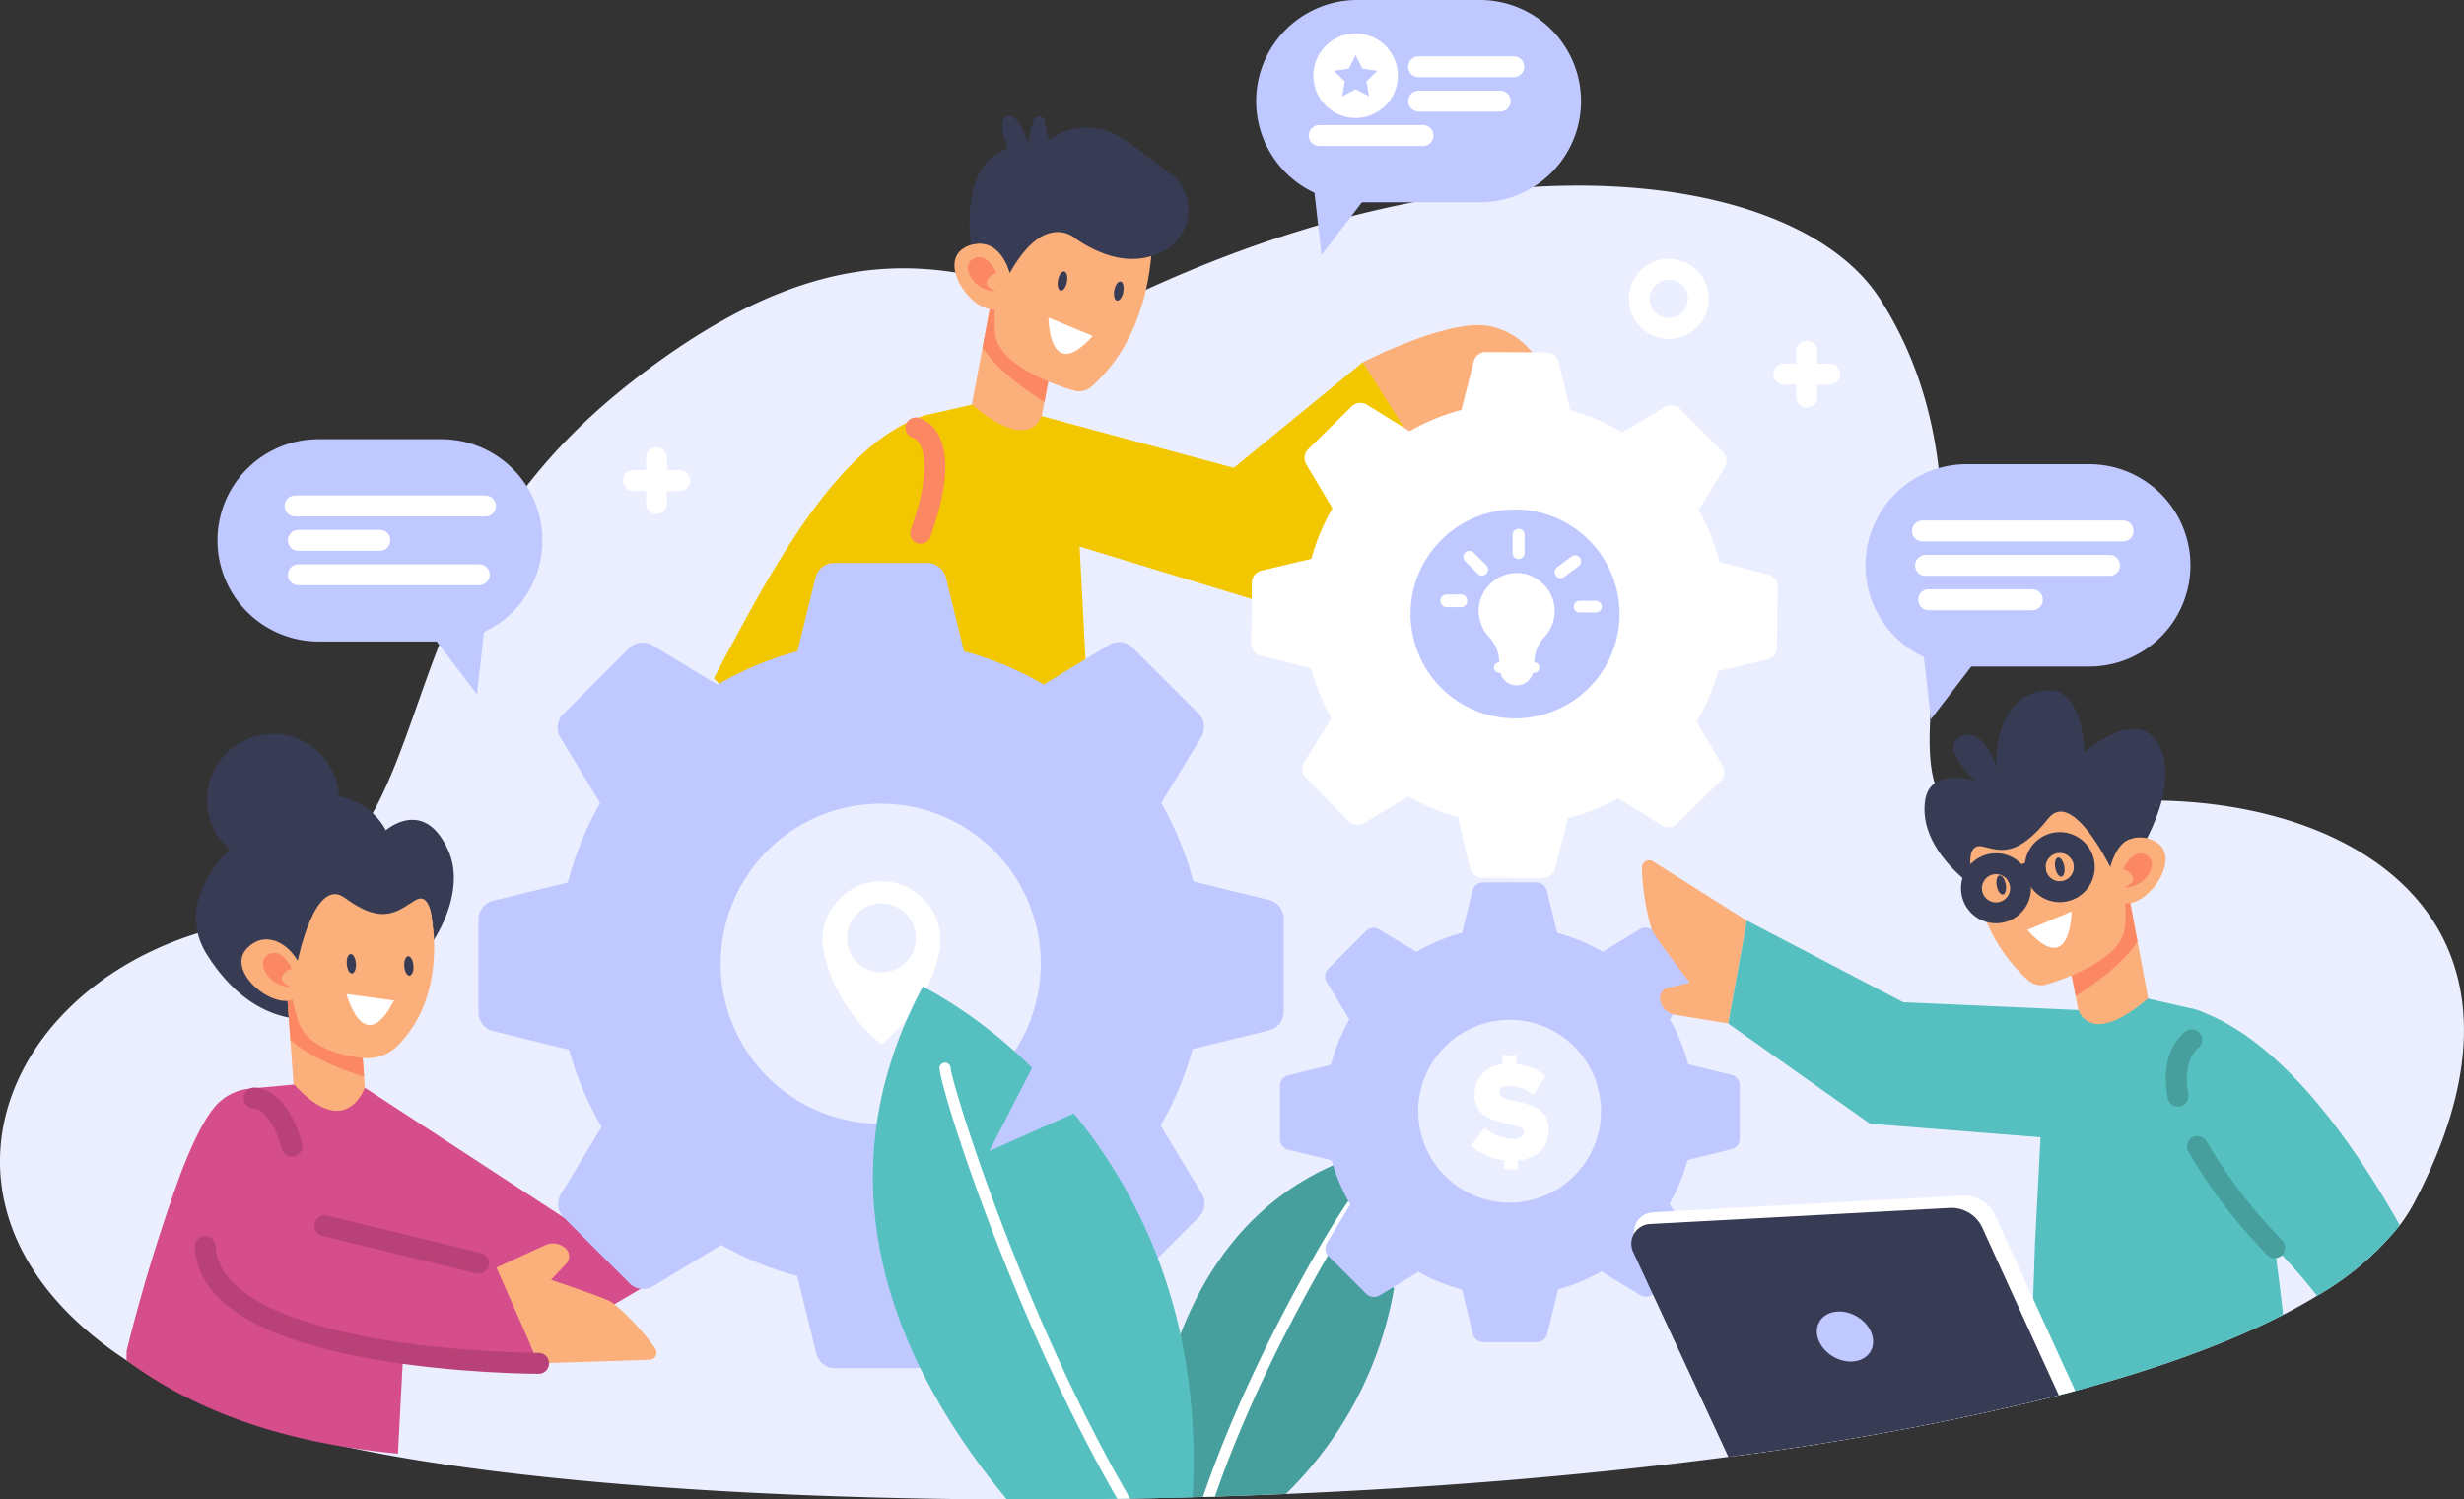 <svg id="Grupo_1143755" data-name="Grupo 1143755" xmlns="http://www.w3.org/2000/svg" xmlns:xlink="http://www.w3.org/1999/xlink" width="353.168" height="214.937" viewBox="0 0 353.168 214.937">
  <rect x="0" y="0" width="353.168" height="214.937" fill="#333333" stroke="none"/>
  <defs>
    <clipPath id="clip-path">
      <rect id="Rectángulo_405168" data-name="Rectángulo 405168" width="353.168" height="214.937" fill="none"/>
    </clipPath>
  </defs>
  <g id="Grupo_1143754" data-name="Grupo 1143754" clip-path="url(#clip-path)">
    <path id="Trazado_978703" data-name="Trazado 978703" d="M346.035,195.151a23.275,23.275,0,0,1-2.075,3.239A41.9,41.9,0,0,1,332.1,208.506q-2.288,1.4-4.861,2.716c-8.095,4.166-18.21,7.788-29.792,10.9-.717.194-1.444.388-2.177.577l-.183.049c-1.374.361-2.775.711-4.188,1.051a412.865,412.865,0,0,1-42.112,7.647l-.857.113c-.07.011-.135.016-.2.027-20.172,2.657-41.837,4.408-63.421,5.325q-5.093.218-10.17.372c-.571.016-1.143.038-1.714.048-.5.016-1,.032-1.5.043q-3.258.089-6.5.151c-.814.022-1.628.032-2.441.049-.614.011-1.229.022-1.849.027-5.319.081-10.6.108-15.818.092-44.613-.156-84.494-3.81-104.553-10.089-57.967-18.14-45.189-62.812-8.515-71.888s18.4-45.922,58.873-77.9c41.072-32.449,57.768-5.977,73.72-13.333,50.87-23.444,94.011-16.863,105.571,1.056,23.1,35.8-9.2,80.931,20.959,73.979,36.033-8.31,80.3,8.8,55.661,55.634" transform="translate(0 -22.762)" fill="#ebeeff"/>
    <path id="Trazado_978704" data-name="Trazado 978704" d="M88.329,219.57c-3.442-7.9-8.989-3.008-8.989-3.008a9.6,9.6,0,0,0-10.993-4.687c-4.876,1.079-21.41,11.885-14.606,22.579C68.26,257.274,93.789,232.1,88.329,219.57" transform="translate(-24.032 -97.551)" fill="#373b54"/>
    <rect id="Rectángulo_405164" data-name="Rectángulo 405164" width="10.154" height="20.183" transform="matrix(0.997, -0.072, 0.072, 0.997, 41.099, 141.895)" fill="#fbaf7b"/>
    <path id="Trazado_978705" data-name="Trazado 978705" d="M76.261,262.708l.521,7.179c2.951,2.56,7.4,4.277,10.563,5.262l-.893-12.31c-.265-.28-.529-.551-.811-.812Z" transform="translate(-35.162 -120.812)" fill="#fb8862"/>
    <path id="Trazado_978706" data-name="Trazado 978706" d="M94.882,229.511s6.415,15.944-3.015,25.688a6.3,6.3,0,0,1-5.352,1.821c-3.174-.411-7.859-1.64-9-5.3-1.767-5.664-4.111-19.3,1.245-21.9s16.122-.307,16.122-.307" transform="translate(-34.788 -105.388)" fill="#fbaf7b"/>
    <path id="Trazado_978707" data-name="Trazado 978707" d="M74.493,252.171s-5.89-4.749-9.45-1.163,5.3,10.214,7.617,6.472,1.833-5.309,1.833-5.309" transform="translate(-29.605 -115.115)" fill="#fbaf7b"/>
    <path id="Trazado_978708" data-name="Trazado 978708" d="M94.2,236.614s-.131-5.523-2.448-4.253-4.455,4-10.2-.268c-4.365-3.238-6.78,9.029-6.78,9.029s-1.865-3.521-5.144-3.044c0,0,2.249-13.131,7.37-13.709s16.565.588,17.385,3.351-.181,8.894-.181,8.894" transform="translate(-32.101 -103.383)" fill="#373b54"/>
    <path id="Trazado_978709" data-name="Trazado 978709" d="M107.511,255.765c.056.767.394,1.367.757,1.341s.612-.669.556-1.436-.394-1.367-.757-1.34-.611.669-.556,1.436" transform="translate(-49.567 -117.263)" fill="#373b54"/>
    <path id="Trazado_978710" data-name="Trazado 978710" d="M92.215,255.184c.056.767.395,1.367.757,1.341s.611-.669.555-1.436-.394-1.367-.757-1.34-.611.669-.556,1.436" transform="translate(-42.514 -116.995)" fill="#373b54"/>
    <path id="Trazado_978711" data-name="Trazado 978711" d="M99.162,265.337c-.206-.036-7.022-.962-7.022-.962s2.506,9.359,6.816.926Z" transform="translate(-42.483 -121.895)" fill="#fff"/>
    <path id="Trazado_978712" data-name="Trazado 978712" d="M72.559,341.358c-.6-.056-1.187-.112-1.776-.178-13.979-1.539-26.64-5.414-37.123-13.19,0-.005,0-1.339,0-1.339A251.214,251.214,0,0,1,41.4,301.26c1.773-4.611,3.564-8.246,5.243-9.983a7.423,7.423,0,0,1,4.641-2.234l6.316-.585.088-.01c7.347,8.1,10.066.624,10.125.463l3.044,3.975a21.027,21.027,0,0,1,3.726,7.734,4.032,4.032,0,0,1,.085.8l-.295,5.566-.626,11.783Z" transform="translate(-15.52 -132.994)" fill="#d64d8b"/>
    <path id="Trazado_978713" data-name="Trazado 978713" d="M145.538,297.874l-19.991,10.044L97.039,289.306l4.077,27.747,13.466,7.8a10.829,10.829,0,0,0,11.929-.813l29.213-17.183Z" transform="translate(-44.742 -133.39)" fill="#d64d8b"/>
    <path id="Trazado_978714" data-name="Trazado 978714" d="M91.229,320.243,63.589,313.5l-14.831-13.01-5.2,23.393,7.039,7.429a10.828,10.828,0,0,0,11.891,1.253l34.794,1.4Z" transform="translate(-20.081 -138.546)" fill="#d64d8b"/>
    <path id="Trazado_978715" data-name="Trazado 978715" d="M138.066,347.9l15.917-.506a1.017,1.017,0,0,0,.817-1.578c-1.756-2.646-5.451-6.308-6.612-6.866-1.562-.751-8.344-3.015-8.344-3.015l2.184-2.313a1.519,1.519,0,0,0,0-2.089,2.619,2.619,0,0,0-2.995-.577l-7.013,3.222Z" transform="translate(-60.869 -152.484)" fill="#fbaf7b"/>
    <path id="Trazado_978716" data-name="Trazado 978716" d="M73.961,258.295s-1.561-.514-1.285-1.437a1.9,1.9,0,0,1,1.412-1.13s-1.373-3.152-3.36-2.064.142,4.719,3.233,4.631" transform="translate(-32.254 -116.851)" fill="#fb8862"/>
    <path id="Trazado_978717" data-name="Trazado 978717" d="M73.981,204.653a9.457,9.457,0,1,1-9.457-9.457,9.457,9.457,0,0,1,9.457,9.457" transform="translate(-25.39 -89.999)" fill="#373b54"/>
    <path id="Trazado_978718" data-name="Trazado 978718" d="M102.364,348.284s-47.04,0-47.781-16.738" transform="translate(-25.167 -152.866)" fill="none" stroke="#b84277" stroke-linecap="round" stroke-miterlimit="10" stroke-width="3"/>
    <path id="Trazado_978719" data-name="Trazado 978719" d="M67.607,292.039s3.472-.207,5.4,6.91" transform="translate(-31.171 -134.65)" fill="none" stroke="#b84277" stroke-linecap="round" stroke-miterlimit="10" stroke-width="3"/>
    <line id="Línea_658" data-name="Línea 658" x2="22.012" y2="5.37" transform="translate(46.57 175.7)" fill="none" stroke="#b84277" stroke-linecap="round" stroke-miterlimit="10" stroke-width="3"/>
    <circle id="Elipse_11551" data-name="Elipse 11551" cx="4.24" cy="4.24" r="4.24" transform="translate(233.659 40.546) rotate(-22.5)" fill="none" stroke="#fff" stroke-linecap="round" stroke-miterlimit="10" stroke-width="3"/>
    <line id="Línea_659" data-name="Línea 659" y2="6.602" transform="translate(258.963 50.327)" fill="none" stroke="#fff" stroke-linecap="round" stroke-miterlimit="10" stroke-width="3"/>
    <line id="Línea_660" data-name="Línea 660" x1="6.602" transform="translate(255.662 53.628)" fill="none" stroke="#fff" stroke-linecap="round" stroke-miterlimit="10" stroke-width="3"/>
    <line id="Línea_661" data-name="Línea 661" y2="6.602" transform="translate(94.102 65.585)" fill="none" stroke="#fff" stroke-linecap="round" stroke-miterlimit="10" stroke-width="3"/>
    <line id="Línea_662" data-name="Línea 662" x1="6.602" transform="translate(90.801 68.886)" fill="none" stroke="#fff" stroke-linecap="round" stroke-miterlimit="10" stroke-width="3"/>
    <path id="Trazado_978720" data-name="Trazado 978720" d="M362.428,91.8s11.834-6.1,17.807-5.245a10.307,10.307,0,0,1,7.924,6.339l-15.555,9.8-3.159.689Z" transform="translate(-167.104 -39.87)" fill="#fbaf7b"/>
    <rect id="Rectángulo_405165" data-name="Rectángulo 405165" width="20.182" height="10.154" transform="translate(138.429 62.611) rotate(-79.38)" fill="#fbaf7b"/>
    <path id="Trazado_978721" data-name="Trazado 978721" d="M262.626,79.368,261.3,86.443c2.2,3.228,6.065,6.023,8.872,7.782l2.275-12.131c-.185-.338-.371-.668-.578-.992Z" transform="translate(-120.477 -36.594)" fill="#fb8862"/>
    <path id="Trazado_978722" data-name="Trazado 978722" d="M287.009,53.055s1.829,15.722-8.568,24.963a2.727,2.727,0,0,1-2.6.579c-3.275-.984-11.083-3.813-11.291-8.494-.264-5.927.944-19.707,6.788-20.862s15.667,3.813,15.667,3.813" transform="translate(-121.962 -22.623)" fill="#fbaf7b"/>
    <path id="Trazado_978723" data-name="Trazado 978723" d="M264.082,68.919s-4.485-6.093-8.842-3.533,2.522,11.227,5.716,8.2,3.126-4.667,3.126-4.667" transform="translate(-117.036 -29.858)" fill="#fbaf7b"/>
    <path id="Trazado_978724" data-name="Trazado 978724" d="M296.31,76.12c-.142.756.033,1.422.39,1.489s.762-.491.9-1.247-.033-1.422-.39-1.489-.762.491-.9,1.247" transform="translate(-136.597 -34.519)" fill="#373b54"/>
    <path id="Trazado_978725" data-name="Trazado 978725" d="M281.33,73.454c-.142.756.033,1.422.39,1.489s.762-.491.9-1.247-.033-1.422-.39-1.489-.762.491-.9,1.247" transform="translate(-129.69 -33.29)" fill="#373b54"/>
    <path id="Trazado_978726" data-name="Trazado 978726" d="M285.384,87.186c-.19-.087-6.545-2.721-6.545-2.721s.037,9.688,6.355,2.633Z" transform="translate(-128.564 -38.944)" fill="#fff"/>
    <path id="Trazado_978727" data-name="Trazado 978727" d="M221.962,155.9c11.63,4.489,25.082,5.81,36.852,5.238l-.965-18.534-1.358-26a9.367,9.367,0,0,0-3.045-5.75l-1.789-1.59-.038-.038s-1.52,5.54-9.949-1.611l-.038.011-6.241,1.417a7.781,7.781,0,0,0-1.4.469,7.439,7.439,0,0,0-2.9,2.344c-3.25,4.387-5.826,18.485-7.594,31.463-.609,4.479-1.121,8.817-1.531,12.584" transform="translate(-102.34 -49.616)" fill="#f3c700"/>
    <path id="Trazado_978728" data-name="Trazado 978728" d="M189.855,148.053c3.379,3.67,9.408,5.983,13.9,8.376,2.608-3.735,3.708-5.719,6.328-8.376a53.864,53.864,0,0,0,8.844-12.258l1.66-25.535c-.469.14-.938.3-1.4.469-12.347,4.608-21.992,23.538-29.332,37.324" transform="translate(-87.536 -50.837)" fill="#f3c700"/>
    <path id="Trazado_978729" data-name="Trazado 978729" d="M334.723,114.8l-20.171,17.744L281.292,122.41l-4.23-18.34,27.521,7.418,18.486-15.133Z" transform="translate(-127.745 -44.427)" fill="#f3c700"/>
    <path id="Trazado_978730" data-name="Trazado 978730" d="M258.025,50.743s-1.392-9.509,3.414-12.848c3.477-2.415,5.217.128,5.217.128s4.195-5.689,10.8-3.679c2.452.746,5.828,3.76,8.993,6.047a6.6,6.6,0,0,1-.479,11.057c-3.072,1.774-7.291,2.155-12.811-1.526,0,0-4.388-4.351-9.553,4.869,0,0-1.27-5.262-5.579-4.048" transform="translate(-118.881 -15.637)" fill="#373b54"/>
    <path id="Trazado_978731" data-name="Trazado 978731" d="M261.416,73.258s-1.561-.514-1.285-1.436a1.9,1.9,0,0,1,1.412-1.131s-1.373-3.153-3.36-2.064.142,4.718,3.233,4.63" transform="translate(-118.684 -31.537)" fill="#fb8862"/>
    <path id="Trazado_978732" data-name="Trazado 978732" d="M243.593,113.8s5.649,1.159.666,15.113" transform="translate(-112.313 -52.47)" fill="none" stroke="#fb8862" stroke-linecap="round" stroke-miterlimit="10" stroke-width="3"/>
    <path id="Trazado_978733" data-name="Trazado 978733" d="M268.3,37.463s-2.926-5.444-1.277-6.56,3.232,3.813,3.232,3.813a14.263,14.263,0,0,1,.827-3.368.821.821,0,0,1,1.573.222c.224,1.893.878,4.554,2.743,6.1,3.125,2.59-7.1-.207-7.1-.207" transform="translate(-122.883 -14.172)" fill="#373b54"/>
    <path id="Trazado_978734" data-name="Trazado 978734" d="M398.273,159a30.253,30.253,0,1,1,.358-42.783A30.253,30.253,0,0,1,398.273,159" transform="translate(-159.902 -49.414)" fill="#fff"/>
    <path id="Trazado_978735" data-name="Trazado 978735" d="M379.458,161a14.976,14.976,0,1,1,21.179.176A14.993,14.993,0,0,1,379.458,161" transform="translate(-172.978 -62.49)" fill="#bfc9ff"/>
    <path id="Trazado_978736" data-name="Trazado 978736" d="M437.411,126.126l5.816-9.418a1.8,1.8,0,0,0-.248-2.2l-2.692-2.738-.722-.734-2.693-2.738a1.8,1.8,0,0,0-2.2-.285l-9.514,5.658,6.434,5.927Z" transform="translate(-196.028 -49.684)" fill="#fff"/>
    <path id="Trazado_978737" data-name="Trazado 978737" d="M404.358,105.834l-2.547-10.772a1.8,1.8,0,0,0-1.734-1.383l-3.84-.032-1.029-.009-3.84-.032a1.8,1.8,0,0,0-1.757,1.354l-2.726,10.728,8.74-.359Z" transform="translate(-178.381 -43.159)" fill="#fff"/>
    <path id="Trazado_978738" data-name="Trazado 978738" d="M365.314,113.241l-9.418-5.816a1.8,1.8,0,0,0-2.2.248l-2.738,2.692-.734.722-2.738,2.692a1.8,1.8,0,0,0-.285,2.2l5.658,9.514,5.927-6.434Z" transform="translate(-159.966 -49.407)" fill="#fff"/>
    <path id="Trazado_978739" data-name="Trazado 978739" d="M345.022,147.032l-10.772,2.547a1.8,1.8,0,0,0-1.383,1.734l-.032,3.84-.009,1.029-.032,3.84a1.8,1.8,0,0,0,1.354,1.757l10.728,2.726-.359-8.74Z" transform="translate(-153.441 -67.792)" fill="#fff"/>
    <path id="Trazado_978740" data-name="Trazado 978740" d="M352.429,185.309l-5.816,9.418a1.8,1.8,0,0,0,.248,2.2l2.693,2.737.721.734,2.693,2.738a1.8,1.8,0,0,0,2.2.285l9.514-5.658-6.434-5.927Z" transform="translate(-159.689 -85.44)" fill="#fff"/>
    <path id="Trazado_978741" data-name="Trazado 978741" d="M386.22,210.854l2.547,10.772a1.8,1.8,0,0,0,1.734,1.383l3.84.032,1.029.009,3.84.032a1.8,1.8,0,0,0,1.757-1.354L403.693,211l-8.74.359Z" transform="translate(-178.074 -97.218)" fill="#fff"/>
    <path id="Trazado_978742" data-name="Trazado 978742" d="M424.5,198.223l9.418,5.816a1.8,1.8,0,0,0,2.2-.248l2.738-2.692.734-.722,2.738-2.693a1.8,1.8,0,0,0,.285-2.2l-5.658-9.514-5.927,6.434Z" transform="translate(-195.722 -85.745)" fill="#fff"/>
    <path id="Trazado_978743" data-name="Trazado 978743" d="M450.042,165.17l10.772-2.547a1.8,1.8,0,0,0,1.383-1.734l.032-3.84.009-1.029.032-3.84a1.8,1.8,0,0,0-1.354-1.757L450.188,147.7l.359,8.74Z" transform="translate(-207.5 -68.098)" fill="#fff"/>
    <path id="Trazado_978744" data-name="Trazado 978744" d="M403.7,175.757a2.41,2.41,0,1,1-2.41-2.41,2.409,2.409,0,0,1,2.41,2.41" transform="translate(-183.912 -79.925)" fill="#fff"/>
    <path id="Trazado_978745" data-name="Trazado 978745" d="M404.164,157.888a5.416,5.416,0,0,1-1.45,3.7,5.55,5.55,0,0,0-1.083,1.694,5.186,5.186,0,0,0-.376,1.628c-.009.112-.013.225-.013.338h-5.035c0-.113,0-.226-.011-.338a5.166,5.166,0,0,0-1.4-3.263,5.418,5.418,0,0,1-1.5-3.459,4.829,4.829,0,0,1,0-.538,5.463,5.463,0,0,1,5.422-5.2,5.438,5.438,0,0,1,5.45,5.438" transform="translate(-181.332 -70.29)" fill="#fff"/>
    <rect id="Rectángulo_405166" data-name="Rectángulo 405166" width="4.976" height="1.465" transform="translate(214.919 94.969)" fill="#fff"/>
    <path id="Trazado_978746" data-name="Trazado 978746" d="M402.2,156.334a4.647,4.647,0,0,1-8.908,1.852,5.1,5.1,0,0,1,0-.538,5.464,5.464,0,0,1,5.422-5.2,5.4,5.4,0,0,1,1.8.3,4.635,4.635,0,0,1,1.686,3.58" transform="translate(-181.332 -70.29)" fill="#fff"/>
    <path id="Trazado_978747" data-name="Trazado 978747" d="M403.142,145h0a.865.865,0,0,1-.863-.862v-2.588a.863.863,0,1,1,1.725,0v2.588a.865.865,0,0,1-.862.862" transform="translate(-185.478 -64.864)" fill="#fff"/>
    <path id="Trazado_978748" data-name="Trazado 978748" d="M413.64,150.624h0a.865.865,0,0,1,.175-1.207l2.073-1.548a.862.862,0,1,1,1.032,1.382l-2.073,1.549a.866.866,0,0,1-1.207-.175" transform="translate(-190.638 -68.099)" fill="#fff"/>
    <path id="Trazado_978749" data-name="Trazado 978749" d="M389.439,146.78h0a.865.865,0,0,1,1.22,0l1.83,1.83a.863.863,0,0,1-1.22,1.22l-1.83-1.83a.866.866,0,0,1,0-1.22" transform="translate(-179.442 -67.56)" fill="#fff"/>
    <path id="Trazado_978750" data-name="Trazado 978750" d="M386.016,159.927h-2.03a.913.913,0,1,1,0-1.826h2.03a.913.913,0,1,1,0,1.826" transform="translate(-176.623 -72.895)" fill="#fff"/>
    <path id="Trazado_978751" data-name="Trazado 978751" d="M421.739,161.469H419.4a.837.837,0,0,1,0-1.674h2.334a.837.837,0,0,1,0,1.674" transform="translate(-192.989 -73.676)" fill="#fff"/>
    <path id="Trazado_978752" data-name="Trazado 978752" d="M403.115,177.67h-5.1a.74.74,0,0,1,0-1.479h5.1a.74.74,0,0,1,0,1.479" transform="translate(-183.171 -81.236)" fill="#fff"/>
    <path id="Trazado_978753" data-name="Trazado 978753" d="M240.93,216.678a46.341,46.341,0,1,1-46.342-46.342,46.342,46.342,0,0,1,46.342,46.342" transform="translate(-68.352 -78.537)" fill="#bfc9ff"/>
    <path id="Trazado_978754" data-name="Trazado 978754" d="M214.609,259.639a22.941,22.941,0,1,1,22.94-22.942,22.966,22.966,0,0,1-22.94,22.942" transform="translate(-88.373 -98.557)" fill="#ebeeff"/>
    <path id="Trazado_978755" data-name="Trazado 978755" d="M236.167,168.294l-4.039-16.467a2.753,2.753,0,0,0-2.674-2.1h-13.34a2.753,2.753,0,0,0-2.674,2.1L209.4,168.294l13.383-.662Z" transform="translate(-96.549 -69.035)" fill="#bfc9ff"/>
    <path id="Trazado_978756" data-name="Trazado 978756" d="M176.413,180.1l-14.5-8.788a2.753,2.753,0,0,0-3.373.407l-4.159,4.159-1.115,1.115-4.159,4.159a2.753,2.753,0,0,0-.407,3.373l8.788,14.5,9-9.931Z" transform="translate(-68.377 -78.803)" fill="#bfc9ff"/>
    <path id="Trazado_978757" data-name="Trazado 978757" d="M145.82,232.074l-16.467,4.039a2.753,2.753,0,0,0-2.1,2.674v13.34a2.753,2.753,0,0,0,2.1,2.674l16.467,4.039-.662-13.383Z" transform="translate(-58.673 -107.002)" fill="#bfc9ff"/>
    <path id="Trazado_978758" data-name="Trazado 978758" d="M157.627,290.676l-8.788,14.5a2.753,2.753,0,0,0,.407,3.373l4.159,4.159,1.115,1.115,4.159,4.159a2.753,2.753,0,0,0,3.373.407l14.5-8.788-9.931-9Z" transform="translate(-68.441 -134.022)" fill="#bfc9ff"/>
    <path id="Trazado_978759" data-name="Trazado 978759" d="M209.6,329.438l4.039,16.467a2.753,2.753,0,0,0,2.674,2.1h13.34a2.753,2.753,0,0,0,2.674-2.1l4.039-16.467-13.383.662Z" transform="translate(-96.64 -151.894)" fill="#bfc9ff"/>
    <path id="Trazado_978760" data-name="Trazado 978760" d="M268.2,309.462l14.5,8.788a2.754,2.754,0,0,0,3.374-.407l4.159-4.159,1.115-1.115,4.159-4.159a2.752,2.752,0,0,0,.408-3.373l-8.788-14.5-8.995,9.931Z" transform="translate(-123.66 -133.957)" fill="#bfc9ff"/>
    <path id="Trazado_978761" data-name="Trazado 978761" d="M306.964,258.641l16.467-4.039a2.753,2.753,0,0,0,2.1-2.674v-13.34a2.753,2.753,0,0,0-2.1-2.674l-16.467-4.039.662,13.383Z" transform="translate(-141.532 -106.911)" fill="#bfc9ff"/>
    <path id="Trazado_978762" data-name="Trazado 978762" d="M286.988,198.887l8.788-14.5a2.753,2.753,0,0,0-.407-3.373l-4.159-4.159-1.115-1.115-4.159-4.159a2.753,2.753,0,0,0-3.373-.407l-14.5,8.788,9.931,9Z" transform="translate(-123.595 -78.739)" fill="#bfc9ff"/>
    <path id="Trazado_978763" data-name="Trazado 978763" d="M235.652,242.68a8.454,8.454,0,0,0-16.907,0,8.362,8.362,0,0,0,.047.883h0s.708,7.819,8.383,14.106v.054c.012-.01.022-.019.033-.026a.351.351,0,0,1,.033.026v-.054c7.675-6.287,8.384-14.106,8.384-14.106h-.012a8.554,8.554,0,0,0,.044-.883m-8.453,4.691a4.937,4.937,0,1,1,4.937-4.937,4.937,4.937,0,0,1-4.937,4.937" transform="translate(-100.857 -107.994)" fill="#fff"/>
    <path id="Trazado_978764" data-name="Trazado 978764" d="M341.227,318.869l-9.286,2.2,8.558,4.117a54.068,54.068,0,0,1-15.521,29.523q-5.093.218-10.17.372c-.571.016-1.143.038-1.714.048-.5.016-1,.032-1.5.043q-3.258.089-6.5.151a80.162,80.162,0,0,1,4.77-23.5c4.6-11.964,13.441-23.25,30.353-26.963a49.089,49.089,0,0,1,1.008,14.007" transform="translate(-140.671 -140.562)" fill="#469e9d"/>
    <path id="Trazado_978765" data-name="Trazado 978765" d="M342.96,317.221a.809.809,0,0,0-1.062-.426c-1.062.453-14.713,22.463-21.961,43.81.571-.011,1.143-.032,1.714-.048,7.227-21.029,20.145-41.282,21.078-42.392a.82.82,0,0,0,.232-.943" transform="translate(-147.513 -146.034)" fill="#fff"/>
    <path id="Trazado_978766" data-name="Trazado 978766" d="M277.97,335.586q-3.258.089-6.5.151c-.814.022-1.628.032-2.441.048-.614.011-1.229.022-1.849.027-5.319.081-10.6.108-15.818.092-14.33-17.278-27.976-43.74-12.04-73.532a67.838,67.838,0,0,1,15.651,11.673l-6.122,11.916,12.11-5.384a74.863,74.863,0,0,1,15.279,31.657,86.477,86.477,0,0,1,1.73,23.352" transform="translate(-107.044 -120.972)" fill="#55c0bf"/>
    <path id="Trazado_978767" data-name="Trazado 978767" d="M251.473,283.5a.809.809,0,0,0-1.579-.291c-.48,1.5,9.97,35.036,25.454,61.95.62-.005,1.234-.016,1.849-.027-15.44-26.5-25.438-59.078-25.723-61.632" transform="translate(-115.211 -130.317)" fill="#fff"/>
    <path id="Trazado_978768" data-name="Trazado 978768" d="M405.318,272.919a26.465,26.465,0,1,1-26.465-26.465,26.465,26.465,0,0,1,26.465,26.465" transform="translate(-162.475 -113.632)" fill="#bfc9ff"/>
    <path id="Trazado_978769" data-name="Trazado 978769" d="M390.287,297.453a13.1,13.1,0,1,1,13.1-13.1,13.116,13.116,0,0,1-13.1,13.1" transform="translate(-173.909 -125.065)" fill="#ebeeff"/>
    <path id="Trazado_978770" data-name="Trazado 978770" d="M402.6,245.288l-2.307-9.4a1.573,1.573,0,0,0-1.527-1.2h-7.618a1.573,1.573,0,0,0-1.527,1.2l-2.307,9.4,7.643-.378Z" transform="translate(-178.578 -108.206)" fill="#bfc9ff"/>
    <path id="Trazado_978771" data-name="Trazado 978771" d="M368.474,252.031l-8.281-5.019a1.573,1.573,0,0,0-1.927.233l-2.375,2.375-.637.637-2.375,2.375a1.572,1.572,0,0,0-.233,1.927l5.018,8.281,5.137-5.671Z" transform="translate(-162.49 -113.785)" fill="#bfc9ff"/>
    <path id="Trazado_978772" data-name="Trazado 978772" d="M351,281.711l-9.4,2.307a1.573,1.573,0,0,0-1.2,1.527v7.618a1.573,1.573,0,0,0,1.2,1.527L351,297l-.378-7.643Z" transform="translate(-156.948 -129.888)" fill="#bfc9ff"/>
    <path id="Trazado_978773" data-name="Trazado 978773" d="M357.746,315.178l-5.019,8.281a1.572,1.572,0,0,0,.233,1.927l2.375,2.375.636.636,2.375,2.376a1.573,1.573,0,0,0,1.927.233l8.281-5.019-5.671-5.137Z" transform="translate(-162.526 -145.319)" fill="#bfc9ff"/>
    <path id="Trazado_978774" data-name="Trazado 978774" d="M387.426,337.315l2.307,9.4a1.573,1.573,0,0,0,1.527,1.2h7.618a1.573,1.573,0,0,0,1.527-1.2l2.307-9.4-7.643.378Z" transform="translate(-178.63 -155.525)" fill="#bfc9ff"/>
    <path id="Trazado_978775" data-name="Trazado 978775" d="M420.893,325.907l8.281,5.019a1.573,1.573,0,0,0,1.927-.233l2.375-2.375.637-.636,2.375-2.375a1.572,1.572,0,0,0,.233-1.927L431.7,315.1l-5.137,5.671Z" transform="translate(-194.061 -145.282)" fill="#bfc9ff"/>
    <path id="Trazado_978776" data-name="Trazado 978776" d="M443.03,296.884l9.4-2.307a1.573,1.573,0,0,0,1.2-1.527v-7.618a1.573,1.573,0,0,0-1.2-1.527l-9.4-2.307.378,7.643Z" transform="translate(-204.267 -129.837)" fill="#bfc9ff"/>
    <path id="Trazado_978777" data-name="Trazado 978777" d="M431.622,262.759l5.019-8.281a1.572,1.572,0,0,0-.233-1.927l-2.375-2.375-.637-.636-2.375-2.375a1.572,1.572,0,0,0-1.927-.233l-8.281,5.018,5.671,5.137Z" transform="translate(-194.024 -113.748)" fill="#bfc9ff"/>
    <path id="Trazado_978778" data-name="Trazado 978778" d="M397.942,295.813l.017,1.231-2.008.026-.018-1.29a8.456,8.456,0,0,1-4.7-2.126l1.937-2.546a6.372,6.372,0,0,0,4.167,1.586c.967-.013,1.474-.371,1.466-.957-.009-.645-.448-.737-2.189-1.144-2.73-.628-4.84-1.362-4.878-4.156a4.261,4.261,0,0,1,4.012-4.411l-.017-1.231,2.008-.026.017,1.23a7.463,7.463,0,0,1,4.15,1.7l-1.734,2.7a6.016,6.016,0,0,0-3.6-1.3c-.858.011-1.273.388-1.266.9.009.683.451.892,2.245,1.279,2.93.626,4.767,1.442,4.8,4,.036,2.618-1.677,4.262-4.412,4.534" transform="translate(-180.384 -129.454)" fill="#fff"/>
    <path id="Trazado_978779" data-name="Trazado 978779" d="M528.214,152.468H510.64a14.5,14.5,0,0,1,0-29h17.574a14.5,14.5,0,1,1,0,29" transform="translate(-228.755 -56.929)" fill="#bfc9ff"/>
    <path id="Trazado_978780" data-name="Trazado 978780" d="M519.885,172.874l-7.357,9.6-1.166-10.318s8.344.718,8.523.718" transform="translate(-235.773 -79.376)" fill="#bfc9ff"/>
    <line id="Línea_663" data-name="Línea 663" x2="28.764" transform="translate(275.544 76.112)" fill="none" stroke="#fff" stroke-linecap="round" stroke-miterlimit="10" stroke-width="3"/>
    <line id="Línea_664" data-name="Línea 664" x2="26.383" transform="translate(275.987 81.041)" fill="none" stroke="#fff" stroke-linecap="round" stroke-miterlimit="10" stroke-width="3"/>
    <line id="Línea_665" data-name="Línea 665" x2="14.87" transform="translate(276.431 85.97)" fill="none" stroke="#fff" stroke-linecap="round" stroke-miterlimit="10" stroke-width="3"/>
    <path id="Trazado_978781" data-name="Trazado 978781" d="M72.325,145.814H89.9a14.5,14.5,0,1,0,0-29H72.325a14.5,14.5,0,0,0,0,29" transform="translate(-26.656 -53.861)" fill="#bfc9ff"/>
    <path id="Trazado_978782" data-name="Trazado 978782" d="M113.215,166.22l7.357,9.6,1.166-10.318s-8.344.718-8.523.718" transform="translate(-52.2 -76.308)" fill="#bfc9ff"/>
    <line id="Línea_666" data-name="Línea 666" x1="27.293" transform="translate(42.291 72.526)" fill="none" stroke="#fff" stroke-linecap="round" stroke-miterlimit="10" stroke-width="3"/>
    <line id="Línea_667" data-name="Línea 667" x1="11.693" transform="translate(42.757 77.455)" fill="none" stroke="#fff" stroke-linecap="round" stroke-miterlimit="10" stroke-width="3"/>
    <line id="Línea_668" data-name="Línea 668" x1="25.939" transform="translate(42.757 82.384)" fill="none" stroke="#fff" stroke-linecap="round" stroke-miterlimit="10" stroke-width="3"/>
    <path id="Trazado_978783" data-name="Trazado 978783" d="M366.152,29H348.577a14.5,14.5,0,1,1,0-29h17.575a14.5,14.5,0,0,1,13.577,19.58h0A14.5,14.5,0,0,1,366.152,29" transform="translate(-154.033)" fill="#bfc9ff"/>
    <path id="Trazado_978784" data-name="Trazado 978784" d="M357.824,49.4,350.467,59,349.3,48.684s8.344.718,8.523.718" transform="translate(-161.052 -22.447)" fill="#bfc9ff"/>
    <line id="Línea_669" data-name="Línea 669" x2="13.63" transform="translate(203.338 9.569)" fill="none" stroke="#fff" stroke-linecap="round" stroke-miterlimit="10" stroke-width="3"/>
    <line id="Línea_670" data-name="Línea 670" x2="11.693" transform="translate(203.338 14.498)" fill="none" stroke="#fff" stroke-linecap="round" stroke-miterlimit="10" stroke-width="3"/>
    <line id="Línea_671" data-name="Línea 671" x2="14.87" transform="translate(189.091 19.427)" fill="none" stroke="#fff" stroke-linecap="round" stroke-miterlimit="10" stroke-width="3"/>
    <path id="Trazado_978785" data-name="Trazado 978785" d="M361.412,14.954A6.055,6.055,0,1,1,355.356,8.9a6.055,6.055,0,0,1,6.055,6.055" transform="translate(-161.052 -4.103)" fill="#fff"/>
    <path id="Trazado_978786" data-name="Trazado 978786" d="M357.878,14.651l.96,1.946,2.147.312-1.554,1.515.367,2.138-1.921-1.009-1.921,1.009.367-2.138-1.554-1.515,2.147-.312Z" transform="translate(-163.574 -6.755)" fill="#bfc9ff"/>
    <rect id="Rectángulo_405167" data-name="Rectángulo 405167" width="10.154" height="20.183" transform="translate(295.067 129.781) rotate(-10.62)" fill="#fbaf7b"/>
    <path id="Trazado_978787" data-name="Trazado 978787" d="M519.15,211.974s-8.336-5.48-7.226-12.651c.743-4.8,7.2-2.76,7.2-2.76s-4.613-4.126-2.678-5.867c3.333-3,5.649,3.755,5.649,3.755s-.543-10.53,7.535-10.854c4.99-.2,5.1,8.919,5.1,8.919s8.172-7.349,11.025-.381c2.8,6.839-4.755,17.274-4.755,17.274Z" transform="translate(-235.985 -84.649)" fill="#373b54"/>
    <path id="Trazado_978788" data-name="Trazado 978788" d="M557.621,237.338l1.326,7.075c-2.2,3.228-6.065,6.023-8.872,7.782L547.8,240.063c.185-.338.371-.668.578-.992Z" transform="translate(-252.574 -109.429)" fill="#fb8862"/>
    <path id="Trazado_978789" data-name="Trazado 978789" d="M523.429,211.024S521.6,226.747,532,235.988a2.727,2.727,0,0,0,2.6.579c3.276-.984,11.083-3.813,11.291-8.494.264-5.927-.944-19.707-6.788-20.862s-15.667,3.813-15.667,3.813" transform="translate(-241.28 -95.458)" fill="#fbaf7b"/>
    <path id="Trazado_978790" data-name="Trazado 978790" d="M556.935,226.889s4.485-6.093,8.842-3.534-2.522,11.228-5.716,8.2-3.126-4.666-3.126-4.666" transform="translate(-256.785 -102.693)" fill="#fbaf7b"/>
    <path id="Trazado_978791" data-name="Trazado 978791" d="M522.159,217.816s-.852-4.171,1.712-3.535,4.9,1.527,9.368-4.062c3.4-4.244,8.858,7,8.858,7s.889-3.822,3.276-4.129c0,0-4.6-12.249-9.7-11.5s-15.867,4.792-15.956,7.673,2.443,8.554,2.443,8.554" transform="translate(-239.624 -92.931)" fill="#373b54"/>
    <path id="Trazado_978792" data-name="Trazado 978792" d="M532.283,234.089c.142.756-.033,1.422-.39,1.489s-.762-.491-.9-1.247.033-1.422.39-1.489.762.491.9,1.247" transform="translate(-244.8 -107.354)" fill="#373b54"/>
    <path id="Trazado_978793" data-name="Trazado 978793" d="M547.851,229.332c.142.756-.033,1.422-.39,1.489s-.761-.491-.9-1.247.033-1.422.39-1.489.762.491.9,1.247" transform="translate(-251.978 -105.16)" fill="#373b54"/>
    <path id="Trazado_978794" data-name="Trazado 978794" d="M538.8,245.156c.19-.087,6.545-2.721,6.545-2.721s-.037,9.688-6.355,2.633Z" transform="translate(-248.424 -111.779)" fill="#fff"/>
    <path id="Trazado_978795" data-name="Trazado 978795" d="M576.117,310.911c-9.582,4.931-22.01,9.1-36.34,12.579l.781-22.915,1.358-26a9.347,9.347,0,0,1,3.05-5.75l1.784-1.59.038-.038s1.52,5.54,9.949-1.611l.043.011,6.241,1.417a7.865,7.865,0,0,1,1.4.469,7.494,7.494,0,0,1,2.91,2.344c3.244,4.387,5.826,18.485,7.588,31.463.453,3.347.857,6.613,1.2,9.625" transform="translate(-248.874 -122.452)" fill="#55c0bf"/>
    <path id="Trazado_978796" data-name="Trazado 978796" d="M451.73,237.456l-13.473-8.49a1.017,1.017,0,0,0-1.56.85c-.026,3.175.986,8.278,1.636,9.391.874,1.5,5.227,7.169,5.227,7.169l-3.1.694a1.519,1.519,0,0,0-1.167,1.732,2.619,2.619,0,0,0,2.158,2.155l7.615,1.255Z" transform="translate(-201.347 -105.496)" fill="#fbaf7b"/>
    <path id="Trazado_978797" data-name="Trazado 978797" d="M612.721,299.3a41.9,41.9,0,0,1-11.856,10.116,76.328,76.328,0,0,0-6.063-6.909,71.916,71.916,0,0,0-10.24-8.741l-1.654-25.535c.469.14.938.3,1.4.469,11.231,4.193,21.191,17.8,28.418,30.6" transform="translate(-268.76 -123.673)" fill="#55c0bf"/>
    <path id="Trazado_978798" data-name="Trazado 978798" d="M459.641,259.612l20.318,14.365,25.616,2.036,4.231-18.339-25.082-1.113-22.414-11.705Z" transform="translate(-211.926 -112.896)" fill="#55c0bf"/>
    <path id="Trazado_978799" data-name="Trazado 978799" d="M564.777,231.855s1.561-.514,1.285-1.437a1.9,1.9,0,0,0-1.412-1.13s1.373-3.152,3.361-2.064-.142,4.719-3.234,4.63" transform="translate(-260.343 -104.661)" fill="#fb8862"/>
    <path id="Trazado_978800" data-name="Trazado 978800" d="M584.434,304.957a73.423,73.423,0,0,0,11.071,14.483" transform="translate(-269.464 -140.606)" fill="none" stroke="#469e9d" stroke-linecap="round" stroke-miterlimit="10" stroke-width="3"/>
    <path id="Trazado_978801" data-name="Trazado 978801" d="M581.005,276.574s-3.114,2.108-1.971,8.066" transform="translate(-266.858 -127.52)" fill="none" stroke="#469e9d" stroke-linecap="round" stroke-miterlimit="10" stroke-width="3"/>
    <circle id="Elipse_11552" data-name="Elipse 11552" cx="3.521" cy="3.521" r="3.521" transform="translate(282.57 123.803)" fill="none" stroke="#373b54" stroke-linecap="round" stroke-miterlimit="10" stroke-width="3"/>
    <circle id="Elipse_11553" data-name="Elipse 11553" cx="3.521" cy="3.521" r="3.521" transform="translate(291.705 120.771)" fill="none" stroke="#373b54" stroke-linecap="round" stroke-miterlimit="10" stroke-width="3"/>
    <line id="Línea_672" data-name="Línea 672" y1="0.885" x2="2.55" transform="translate(289.19 124.765)" fill="none" stroke="#373b54" stroke-linecap="round" stroke-miterlimit="10" stroke-width="3"/>
    <path id="Trazado_978802" data-name="Trazado 978802" d="M497.816,345.986c-.717.194-1.444.388-2.177.577l-.183.048c-1.374.361-2.775.711-4.187,1.051a412.867,412.867,0,0,1-42.112,7.647l-14.319-30.8a2.774,2.774,0,0,1-.264-1.046,2.891,2.891,0,0,1,2.732-3.072l44.241-2.377a5.023,5.023,0,0,1,4.845,2.937c2.431,5.346,7.507,16.507,11.425,25.033" transform="translate(-200.365 -146.624)" fill="#fff"/>
    <path id="Trazado_978803" data-name="Trazado 978803" d="M556.923,390.213v.005c-.011-.005-.016-.005-.016-.016s.016.005.016.011" transform="translate(-256.772 -179.91)" fill="#373b54"/>
    <path id="Trazado_978804" data-name="Trazado 978804" d="M495.123,348.115c-1.374.361-2.776.711-4.188,1.051a412.877,412.877,0,0,1-42.112,7.647l-.857.113c-.07.011-.135.016-.2.027l-13.651-29.372a2.82,2.82,0,0,1,2.4-4l42.958-2.307a4.876,4.876,0,0,1,4.7,2.851c2.328,5.125,7.168,15.748,10.951,23.988" transform="translate(-200.033 -148.127)" fill="#373b54"/>
    <path id="Trazado_978805" data-name="Trazado 978805" d="M490.905,354.525c-.924,1.6-3.316,1.946-5.344.775s-2.924-3.416-2-5.015,3.316-1.946,5.345-.775,2.923,3.416,2,5.015" transform="translate(-222.787 -160.828)" fill="#bfc9ff"/>
  </g>
</svg>
